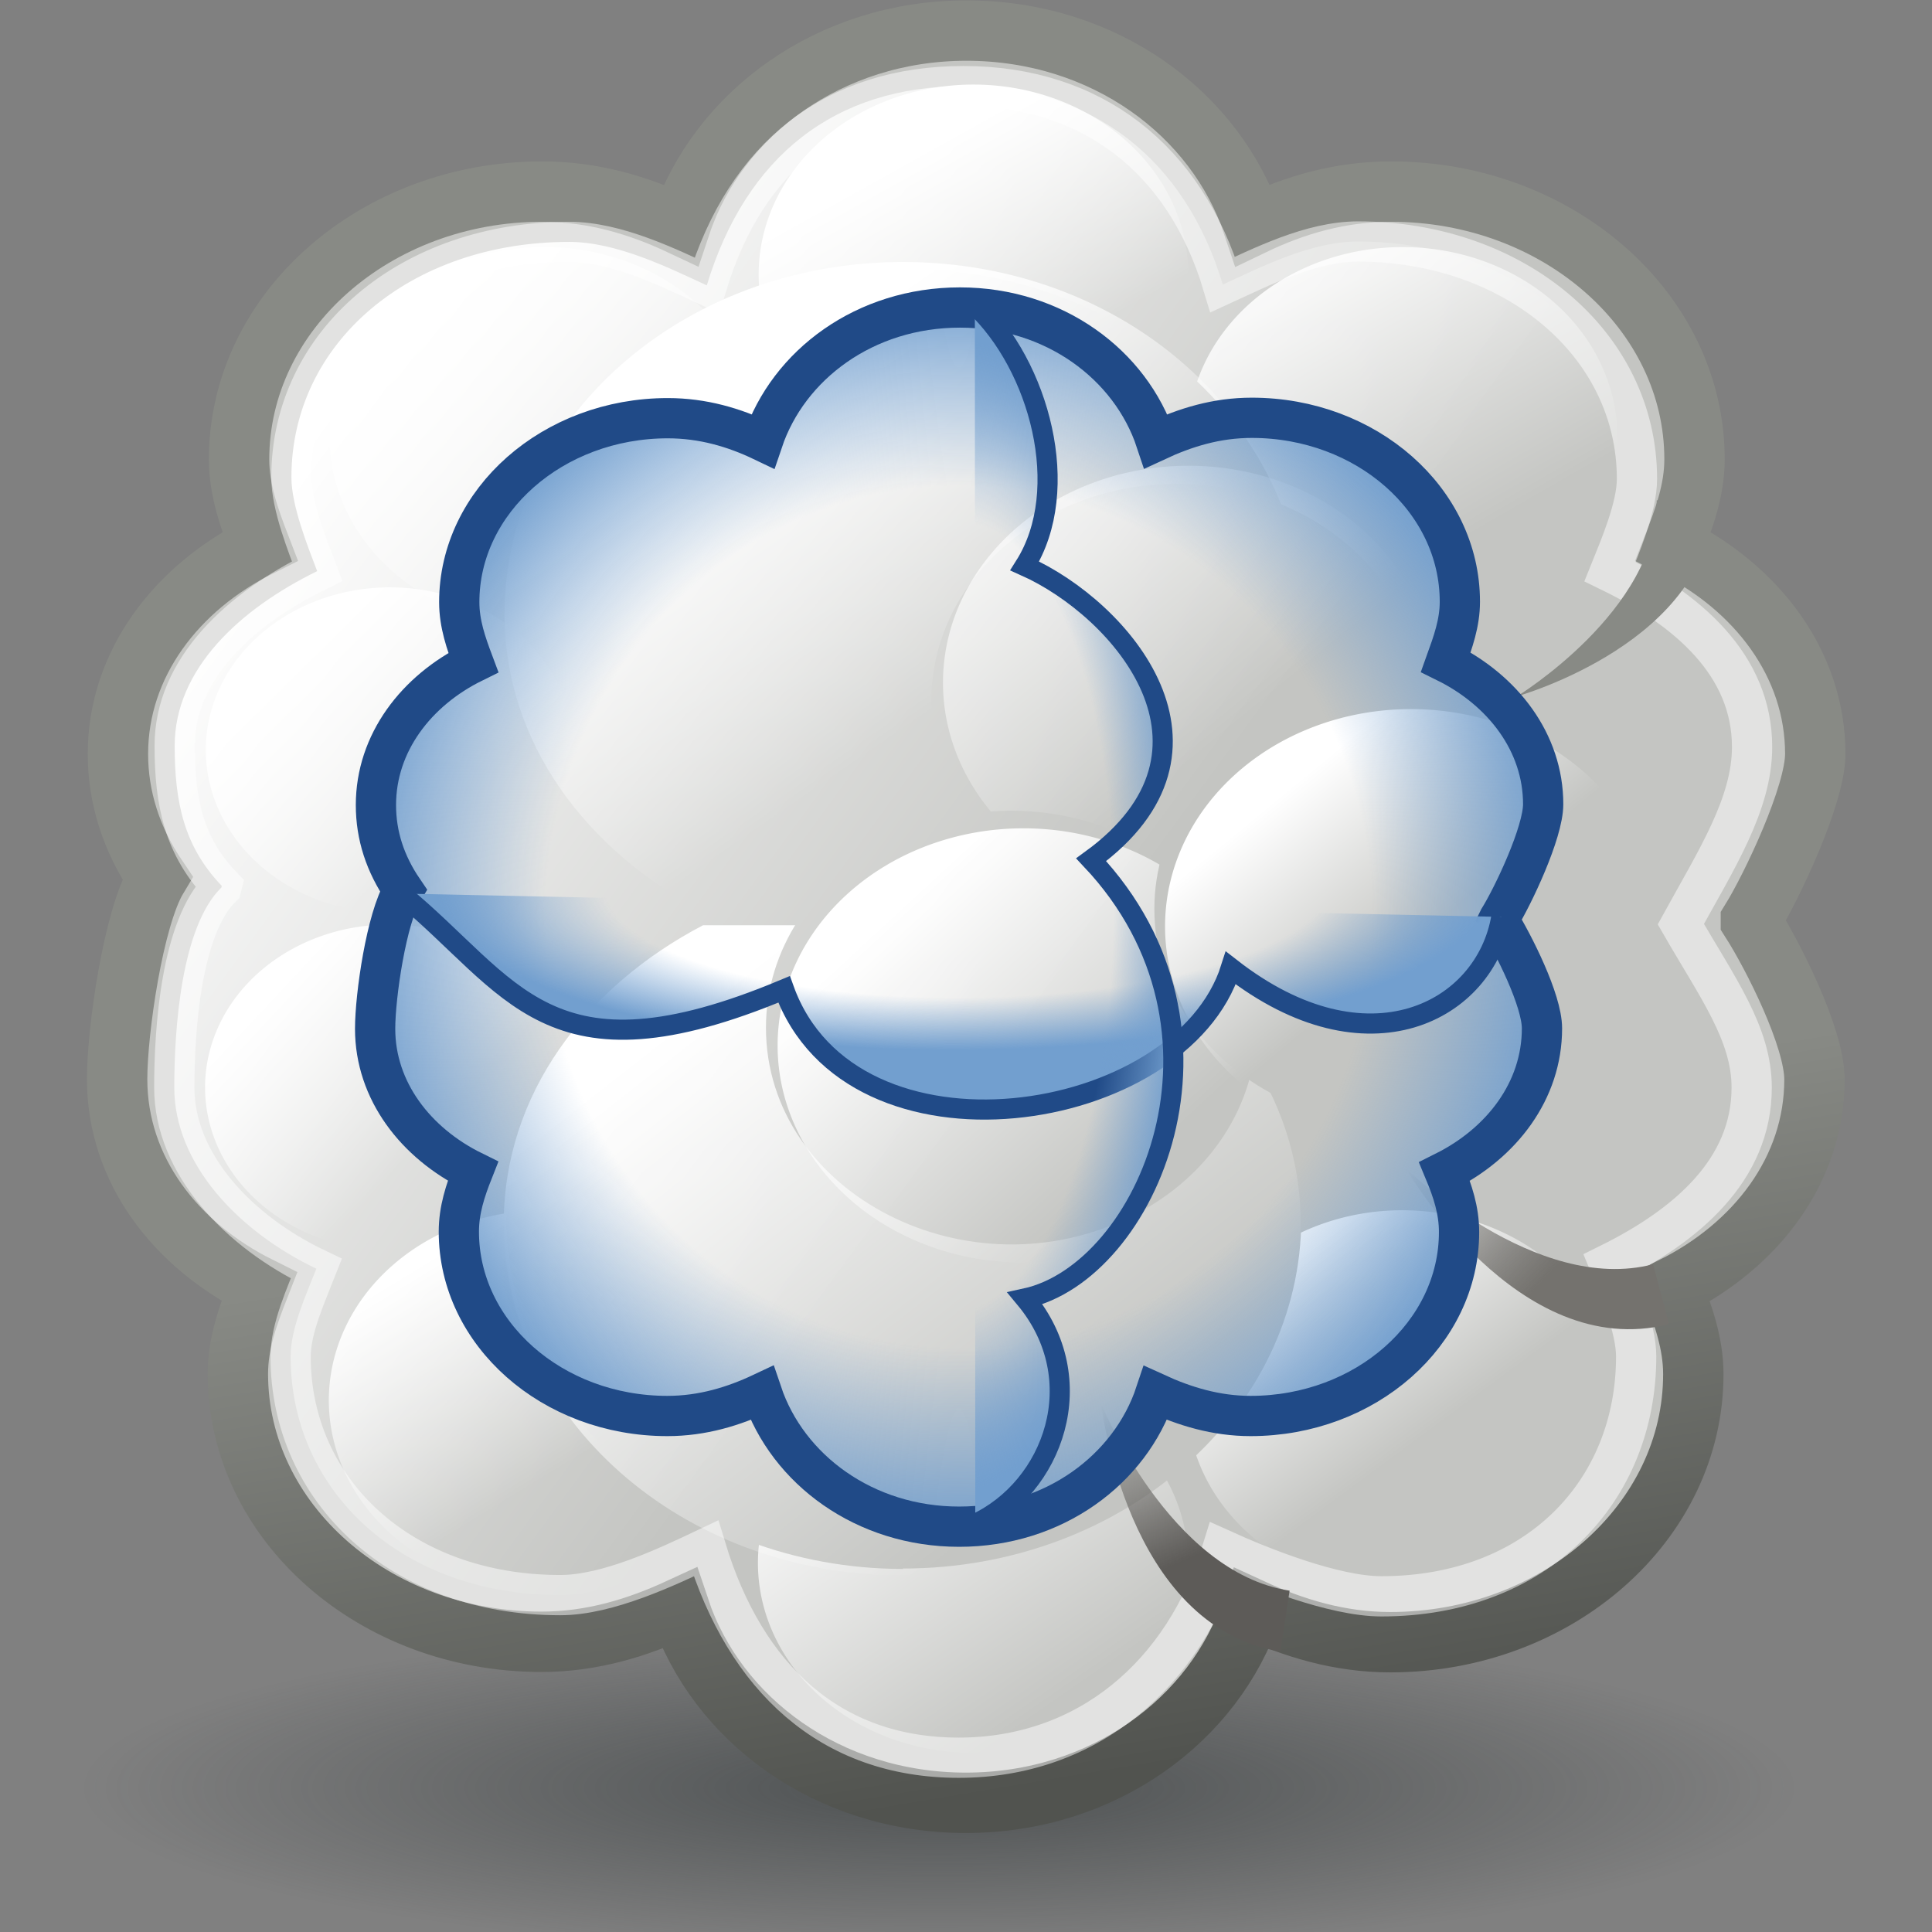 <svg xmlns="http://www.w3.org/2000/svg" width="48" height="48" xmlns:xlink="http://www.w3.org/1999/xlink"><rect width="100%" height="100%" fill="#808080" stroke="none"/><defs><linearGradient id="k"><stop offset="0" stop-color="#729fcf" stop-opacity="0"/><stop offset=".685" stop-color="#729fcf" stop-opacity="0"/><stop offset="1" stop-color="#729fcf"/></linearGradient><linearGradient id="j"><stop offset="0" stop-color="#74726e"/><stop offset="1" stop-color="#5d5b58" stop-opacity="0"/></linearGradient><linearGradient id="i"><stop offset="0" stop-color="#5d5b58"/><stop offset="1" stop-color="#5d5b58" stop-opacity="0"/></linearGradient><linearGradient id="h"><stop offset="0" stop-color="#888a85"/><stop offset="1" stop-color="#51534f"/></linearGradient><linearGradient id="g"><stop offset="0" stop-color="#2e3436" stop-opacity=".619"/><stop offset="1" stop-color="#2e3436" stop-opacity="0"/></linearGradient><linearGradient id="e"><stop offset="0" stop-color="#fff"/><stop offset="1" stop-color="#fff" stop-opacity="0"/></linearGradient><linearGradient id="d"><stop offset="0" stop-color="#fff"/><stop offset="1" stop-color="#fff" stop-opacity="0"/></linearGradient><linearGradient id="c"><stop offset="0" stop-color="#fff"/><stop offset="1" stop-color="#fff" stop-opacity="0"/></linearGradient><linearGradient id="b"><stop offset="0" stop-color="#fff"/><stop offset="1" stop-color="#fff" stop-opacity="0"/></linearGradient><linearGradient id="a"><stop offset="0" stop-color="#fff"/><stop offset="1" stop-color="#fff" stop-opacity="0"/></linearGradient><linearGradient id="f"><stop offset="0" stop-color="#fff"/><stop offset="1" stop-color="#fff" stop-opacity="0"/></linearGradient><linearGradient id="p" x1="287.517" x2="289.676" y1="-439.753" y2="-436.322" xlink:href="#a" gradientUnits="userSpaceOnUse"/><linearGradient id="q" x1="286.512" x2="289.854" y1="-441.291" y2="-436.145" xlink:href="#b" gradientUnits="userSpaceOnUse"/><linearGradient id="r" x1="285.941" x2="289.391" y1="-439.939" y2="-436.443" xlink:href="#c" gradientUnits="userSpaceOnUse"/><linearGradient id="s" x1="275.942" x2="279.975" y1="-437.105" y2="-431.918" xlink:href="#d" gradientUnits="userSpaceOnUse"/><linearGradient id="t" x1="286.666" x2="289.766" y1="-439.484" y2="-436.707" xlink:href="#e" gradientUnits="userSpaceOnUse"/><linearGradient id="u" x1="284.802" x2="288.9" y1="-441.233" y2="-436.831" xlink:href="#c" gradientUnits="userSpaceOnUse"/><linearGradient id="A" x1="286.415" x2="290.078" y1="-435.784" y2="-439.289" xlink:href="#c" gradientUnits="userSpaceOnUse"/><linearGradient id="z" x1="286.295" x2="289.395" y1="-435.628" y2="-438.19" xlink:href="#e" gradientUnits="userSpaceOnUse"/><linearGradient id="y" x1="276.614" x2="283.463" y1="-431" y2="-438.722" xlink:href="#f" gradientUnits="userSpaceOnUse"/><linearGradient id="x" x1="286.014" x2="288.375" y1="-435.546" y2="-438.971" xlink:href="#c" gradientUnits="userSpaceOnUse"/><linearGradient id="w" x1="287.147" x2="289.473" y1="-434.809" y2="-437.594" xlink:href="#b" gradientUnits="userSpaceOnUse"/><linearGradient id="v" x1="286.246" x2="290.121" y1="-434.732" y2="-439.69" xlink:href="#a" gradientUnits="userSpaceOnUse"/><linearGradient id="C" x1="271.022" x2="285.029" y1="-441.052" y2="-431.97" xlink:href="#f" gradientUnits="userSpaceOnUse" gradientTransform="matrix(1.452 0 0 1.286 -383.21 574.384)"/><linearGradient id="B" x1="286.415" x2="288.375" y1="-435.784" y2="-437.888" xlink:href="#c" gradientUnits="userSpaceOnUse"/><radialGradient id="n" cx="23.335" cy="44.42" r="18.562" xlink:href="#g" fx="23.335" fy="44.42" gradientTransform="matrix(1 0 0 .193 0 35.854)" gradientUnits="userSpaceOnUse"/><linearGradient id="o" x1="20.73" x2="23.296" y1="29.815" y2="45.056" xlink:href="#h" gradientUnits="userSpaceOnUse" gradientTransform="matrix(.989 0 0 .989 .265 .251)"/><linearGradient id="D" x1="29.124" x2="27.356" y1="38.897" y2="34.879" xlink:href="#i" gradientUnits="userSpaceOnUse"/><linearGradient id="E" x1="29.124" x2="27.356" y1="38.897" y2="34.879" xlink:href="#j" gradientUnits="userSpaceOnUse" gradientTransform="matrix(.917 -.399 .399 .917 -4.08 7.972)"/><radialGradient id="F" cx="23.824" cy="22.782" r="14.999" xlink:href="#k" fx="23.824" fy="22.782" gradientTransform="matrix(1 0 0 1.042 0 -.964)" gradientUnits="userSpaceOnUse"/><radialGradient id="G" cx="24.059" cy="19.465" r="14.999" xlink:href="#l" fx="24.059" fy="19.465" gradientTransform="matrix(.878 -.008 .002 .276 2.882 16.769)" gradientUnits="userSpaceOnUse"/><linearGradient id="l"><stop offset="0" stop-color="#729fcf" stop-opacity="0"/><stop offset=".685" stop-color="#729fcf" stop-opacity="0"/><stop offset="1" stop-color="#729fcf"/></linearGradient><radialGradient cx="23.824" cy="22.782" r="14.999" fy="22.782" fx="23.824" gradientTransform="matrix(1 0 0 1.042 -8.824 -8.112)" gradientUnits="userSpaceOnUse" xlink:href="#l"/><radialGradient id="H" cx="23.824" cy="22.782" r="14.999" xlink:href="#m" fx="23.824" fy="22.782" gradientTransform="matrix(.375 .006 -.015 .952 15.22 .956)" gradientUnits="userSpaceOnUse"/><linearGradient id="m"><stop offset="0" stop-color="#729fcf" stop-opacity="0"/><stop offset=".685" stop-color="#729fcf" stop-opacity="0"/><stop offset="1" stop-color="#729fcf"/></linearGradient><radialGradient cx="23.824" cy="22.782" r="14.999" fy="22.782" fx="23.824" gradientTransform="matrix(1 0 0 1.042 -8.824 -8.112)" gradientUnits="userSpaceOnUse" xlink:href="#m"/></defs><g><path fill="url(#n)" fill-rule="evenodd" d="M41.9 44.42a18.56 3.58 0 1 1-37.13 0 18.56 3.58 0 1 1 37.13 0z" transform="matrix(1.148 0 0 1.148 -3.457 -6.581)" color="#000" overflow="visible"/><path fill="#c4c5c2" stroke="url(#o)" stroke-width="1.5" stroke-miterlimit="2" d="M43.5 22.88c.55.86 1.58 2.9 1.58 3.94 0 2.25-1.46 4.13-3.53 5.16.27.7.52 1.4.52 2.16 0 3.68-3.38 6.66-7.53 6.66-1.26 0-2.4-.35-3.44-.83-.92 2.76-3.7 4.82-7.1 4.82-3.43 0-6.2-2.07-7.12-4.83-1.04.48-2.17.83-3.43.83-4.16 0-7.54-2.98-7.54-6.66 0-.77.26-1.47.53-2.16-2.07-1.03-3.53-2.9-3.53-5.16 0-1.2.4-4 1-5-.65-.96-.98-2-.98-3.08 0-2.24 1.46-4.13 3.53-5.16-.27-.7-.52-1.4-.52-2.16 0-3.67 3.38-6.65 7.53-6.65 1.26 0 2.4.34 3.44.83.92-2.76 3.7-4.83 7.1-4.83 3.43 0 6.2 2.07 7.12 4.83 1.04-.5 2.17-.83 3.43-.83 4.16 0 7.54 2.98 7.54 6.65 0 .77-.26 1.47-.53 2.16 2.07 1.03 3.53 2.92 3.53 5.16 0 1.02-1.08 3.3-1.6 4.14z"/><g><path fill="#c4c5c2" d="M29.22 7.26a5.33 4.7 0 1 1-10.66 0 5.33 4.7 0 1 1 10.66 0z"/><path fill="url(#p)" d="M291.7-437.6a3.3 3.3 0 1 1-6.64 0 3.3 3.3 0 1 1 6.63 0z" transform="matrix(1.61 0 0 1.423 -440.098 629.523)"/></g><path fill="#c4c5c2" d="M9.56 10.66h30.46v12.12H9.56z"/><path fill="#c4c5c2" d="M14.13 18.74a4.57 4.04 0 1 1-9.14 0 4.57 4.04 0 1 1 9.13 0z"/><g><path fill="#c4c5c2" d="M39.88 11.3a5.33 4.7 0 1 1-10.66 0 5.33 4.7 0 1 1 10.66 0z"/><path fill="url(#q)" d="M291.7-437.6a3.3 3.3 0 1 1-6.64 0 3.3 3.3 0 1 1 6.63 0z" transform="matrix(1.61 0 0 1.423 -429.437 633.561)"/></g><g><path fill="#c4c5c2" d="M18.56 11.3a5.33 4.7 0 1 1-10.66 0 5.33 4.7 0 1 1 10.66 0z"/><path fill="url(#r)" d="M291.7-437.6a3.3 3.3 0 1 1-6.64 0 3.3 3.3 0 1 1 6.63 0z" transform="matrix(1.61 0 0 1.423 -450.759 633.561)"/></g><g><path fill="#c4c5c2" d="M22.46 6.67c-5.46 0-9.86 3.93-9.86 8.75 0 3.2 2.06 5.83 4.95 7.36h9.86c2.9-1.53 4.96-4.22 4.96-7.4 0-4.82-4.45-8.7-9.9-8.7z"/><path fill="url(#s)" d="M280.5-441c-3.6 0-6.5 2.9-6.5 6.5 0 2.38 1.34 4.37 3.25 5.5h6.5c1.9-1.13 3.25-3.12 3.25-5.5 0-3.6-2.9-6.5-6.5-6.5z" transform="matrix(1.523 0 0 1.346 -404.767 600.095)"/></g><path fill="url(#t)" d="M291.7-437.6a3.3 3.3 0 1 1-6.64 0 3.3 3.3 0 1 1 6.63 0z" transform="matrix(1.38 0 0 1.219 -388.27 552.068)"/><g><path fill="#c4c5c2" d="M35.34 17.4a6.1 5.38 0 1 1-12.2 0 6.1 5.38 0 1 1 12.2 0z"/><path fill="url(#u)" d="M291.7-437.6a3.3 3.3 0 1 1-6.64 0 3.3 3.3 0 1 1 6.63 0z" transform="matrix(1.84 0 0 1.626 -501.082 728.499)"/></g><g><path fill="#c4c5c2" d="M29.2 38.4c0-3.64-4.44-5.9-8-4.1-1.64.85-2.66 2.4-2.66 4.1 0 3.62 4.45 5.88 8 4.07 1.65-.84 2.66-2.4 2.66-4.08z"/><path fill="url(#v)" d="M291.7-437.6a3.3 3.3 0 1 1-6.64 0 3.3 3.3 0 1 1 6.63 0z" transform="matrix(1.61 0 0 -1.423 -440.116 -583.874)"/></g><path fill="#c4c5c2" d="M9.54 35H40V22.86H9.54z"/><path fill="#c4c5c2" d="M14.1 26.9c0-3.1-3.8-5.04-6.85-3.5-1.4.74-2.28 2.07-2.28 3.5 0 3.12 3.8 5.06 6.85 3.5 1.42-.7 2.3-2.05 2.3-3.5z"/><g><path fill="#c4c5c2" d="M39.87 34.35c0-3.62-4.45-5.9-8-4.08-1.65.85-2.66 2.4-2.66 4.08 0 3.63 4.45 5.9 8 4.08 1.65-.84 2.67-2.4 2.67-4.08z"/><path fill="url(#w)" d="M291.7-437.6a3.3 3.3 0 1 1-6.64 0 3.3 3.3 0 1 1 6.63 0z" transform="matrix(1.61 0 0 -1.423 -429.455 -587.912)"/></g><g><path fill="#c4c5c2" d="M18.54 34.35c0-3.62-4.44-5.9-8-4.08-1.64.85-2.66 2.4-2.66 4.08 0 3.63 4.44 5.9 8 4.08 1.64-.84 2.66-2.4 2.66-4.08z"/><path fill="url(#x)" d="M291.7-437.6a3.3 3.3 0 1 1-6.64 0 3.3 3.3 0 1 1 6.63 0z" transform="matrix(1.61 0 0 -1.423 -450.777 -587.912)"/></g><g><path fill="#c4c5c2" d="M22.44 38.98c-5.45 0-9.86-3.93-9.86-8.75 0-3.2 2.06-5.83 4.96-7.36h9.85c2.88 1.53 4.94 4.22 4.94 7.4 0 4.82-4.45 8.7-9.9 8.7z"/><path fill="url(#y)" d="M280.5-441c-3.6 0-6.5 2.9-6.5 6.5 0 2.38 1.34 4.37 3.25 5.5h6.5c1.9-1.13 3.25-3.12 3.25-5.5 0-3.6-2.9-6.5-6.5-6.5z" transform="matrix(1.523 0 0 -1.346 -404.786 -554.446)"/></g><path fill="url(#z)" d="M291.7-437.6a3.3 3.3 0 1 1-6.64 0 3.3 3.3 0 1 1 6.63 0z" transform="matrix(1.38 0 0 -1.219 -388.288 -506.418)"/><g><path fill="#c4c5c2" d="M31.23 25.53c0-4.14-5.08-6.73-9.14-4.66-1.9.96-3.06 2.74-3.06 4.66 0 4.14 5.08 6.73 9.14 4.66 1.9-.97 3.05-2.75 3.05-4.67z"/><path fill="url(#A)" d="M291.7-437.6a3.3 3.3 0 1 1-6.64 0 3.3 3.3 0 1 1 6.63 0z" transform="matrix(1.84 0 0 -1.626 -505.191 -685.56)"/></g><g><path fill="#c4c5c2" d="M40.85 22.57c0-4.15-5.07-6.74-9.14-4.66-1.87.97-3.03 2.74-3.03 4.67 0 4.14 5.08 6.73 9.14 4.66 1.9-.96 3.05-2.74 3.05-4.66z"/><path fill="url(#B)" d="M291.7-437.6a3.3 3.3 0 1 1-6.64 0 3.3 3.3 0 1 1 6.63 0z" transform="matrix(1.84 0 0 -1.626 -495.565 -688.522)"/></g><path fill="url(#C)" stroke="#fff" stroke-opacity=".502" stroke-miterlimit="2" d="M5.5 22.05c-1 .98-1.17 3.52-1.17 4.97 0 1.9 1.6 3.58 3.53 4.5-.25.64-.64 1.48-.64 2.18 0 3.35 2.76 5.93 6.7 5.93 1.18 0 2.65-.7 3.62-1.16.98 3.23 3.1 5.2 6.28 5.2s5.6-2.05 6.55-5.17c.97.44 2.77 1.16 3.95 1.16 3.86 0 6.33-2.6 6.33-5.96 0-.7-.42-1.7-.67-2.3 1.92-.95 3.54-2.33 3.54-4.38 0-1.34-.85-2.48-1.76-4.06.88-1.6 1.77-2.98 1.77-4.4 0-2.04-1.6-3.42-3.53-4.36.25-.62.67-1.6.67-2.3C40.67 8.53 37.6 6 33.74 6c-1.17 0-2.4.63-3.36 1.07-.94-3.13-3.26-4.93-6.44-4.93-3.18 0-5.4 1.72-6.38 4.95-.97-.45-2.25-1.08-3.42-1.08-3.94 0-6.9 2.5-6.9 5.85 0 .7.4 1.7.64 2.33-1.92.94-3.54 2.43-3.54 4.34 0 1.4.23 2.5 1.17 3.48z"/><path fill="#888a85" fill-rule="evenodd" d="M42.56 12.4c0 3.54-4.87 4.9-4.87 4.9s3.5-2.14 3.47-4.87c0 0 1.4-.02 1.4-.02z"/><path fill="url(#D)" fill-rule="evenodd" d="M31.8 41.03c-3.83-.63-4.44-6.15-4.44-6.15s1.7 4.18 4.68 4.64c0 0-.23 1.5-.23 1.5z"/><path fill="url(#E)" fill-rule="evenodd" d="M41.46 32.9c-3.76.95-6.53-3.87-6.53-3.87s3.23 3.14 6.14 2.38c0 0 .4 1.5.4 1.5z"/><path fill="url(#F)" stroke="#204a87" stroke-miterlimit="2" d="M37.23 22.85c.37.6 1.08 2 1.08 2.7 0 1.55-1 2.85-2.42 3.56.2.48.36.96.36 1.5 0 2.52-2.32 4.57-5.18 4.57-.86 0-1.64-.24-2.36-.57-.63 1.9-2.53 3.32-4.88 3.32s-4.26-1.42-4.9-3.32c-.7.33-1.48.57-2.35.57-2.86 0-5.18-2.05-5.18-4.58 0-.54.16-1.02.35-1.5-1.42-.7-2.43-2-2.43-3.54 0-.82.28-2.75.7-3.44-.45-.66-.68-1.36-.68-2.12 0-1.54 1-2.84 2.42-3.54-.18-.48-.35-.96-.35-1.5 0-2.52 2.33-4.57 5.18-4.57.87 0 1.65.23 2.36.57.64-1.9 2.54-3.32 4.9-3.32 2.34 0 4.24 1.42 4.87 3.32.73-.34 1.5-.58 2.38-.58 2.85 0 5.17 2.04 5.17 4.57 0 .53-.17 1-.35 1.5 1.42.7 2.42 2 2.42 3.53 0 .7-.74 2.27-1.1 2.85z"/><path fill="url(#G)" stroke="#204a87" stroke-width=".5" stroke-miterlimit="2" d="M9.96 22.2c2.78 2.28 3.64 4.84 9.52 2.38 1.67 4.65 9.86 3.4 11.1-.53 3.4 2.65 6.33 1.07 6.72-1.27" color="#000" overflow="visible" enable-background="accumulate"/><path fill="url(#H)" stroke="#204a87" stroke-width=".5" stroke-miterlimit="2" d="M24.22 7.58c1.6 1.5 2.44 4.58 1.24 6.48 2.42 1.08 5.4 4.57 1.65 7.3 4 4.24 1.4 10.24-1.64 10.9 1.68 2.02.7 4.7-1.24 5.6" color="#000" overflow="visible" enable-background="accumulate"/></g></svg>
